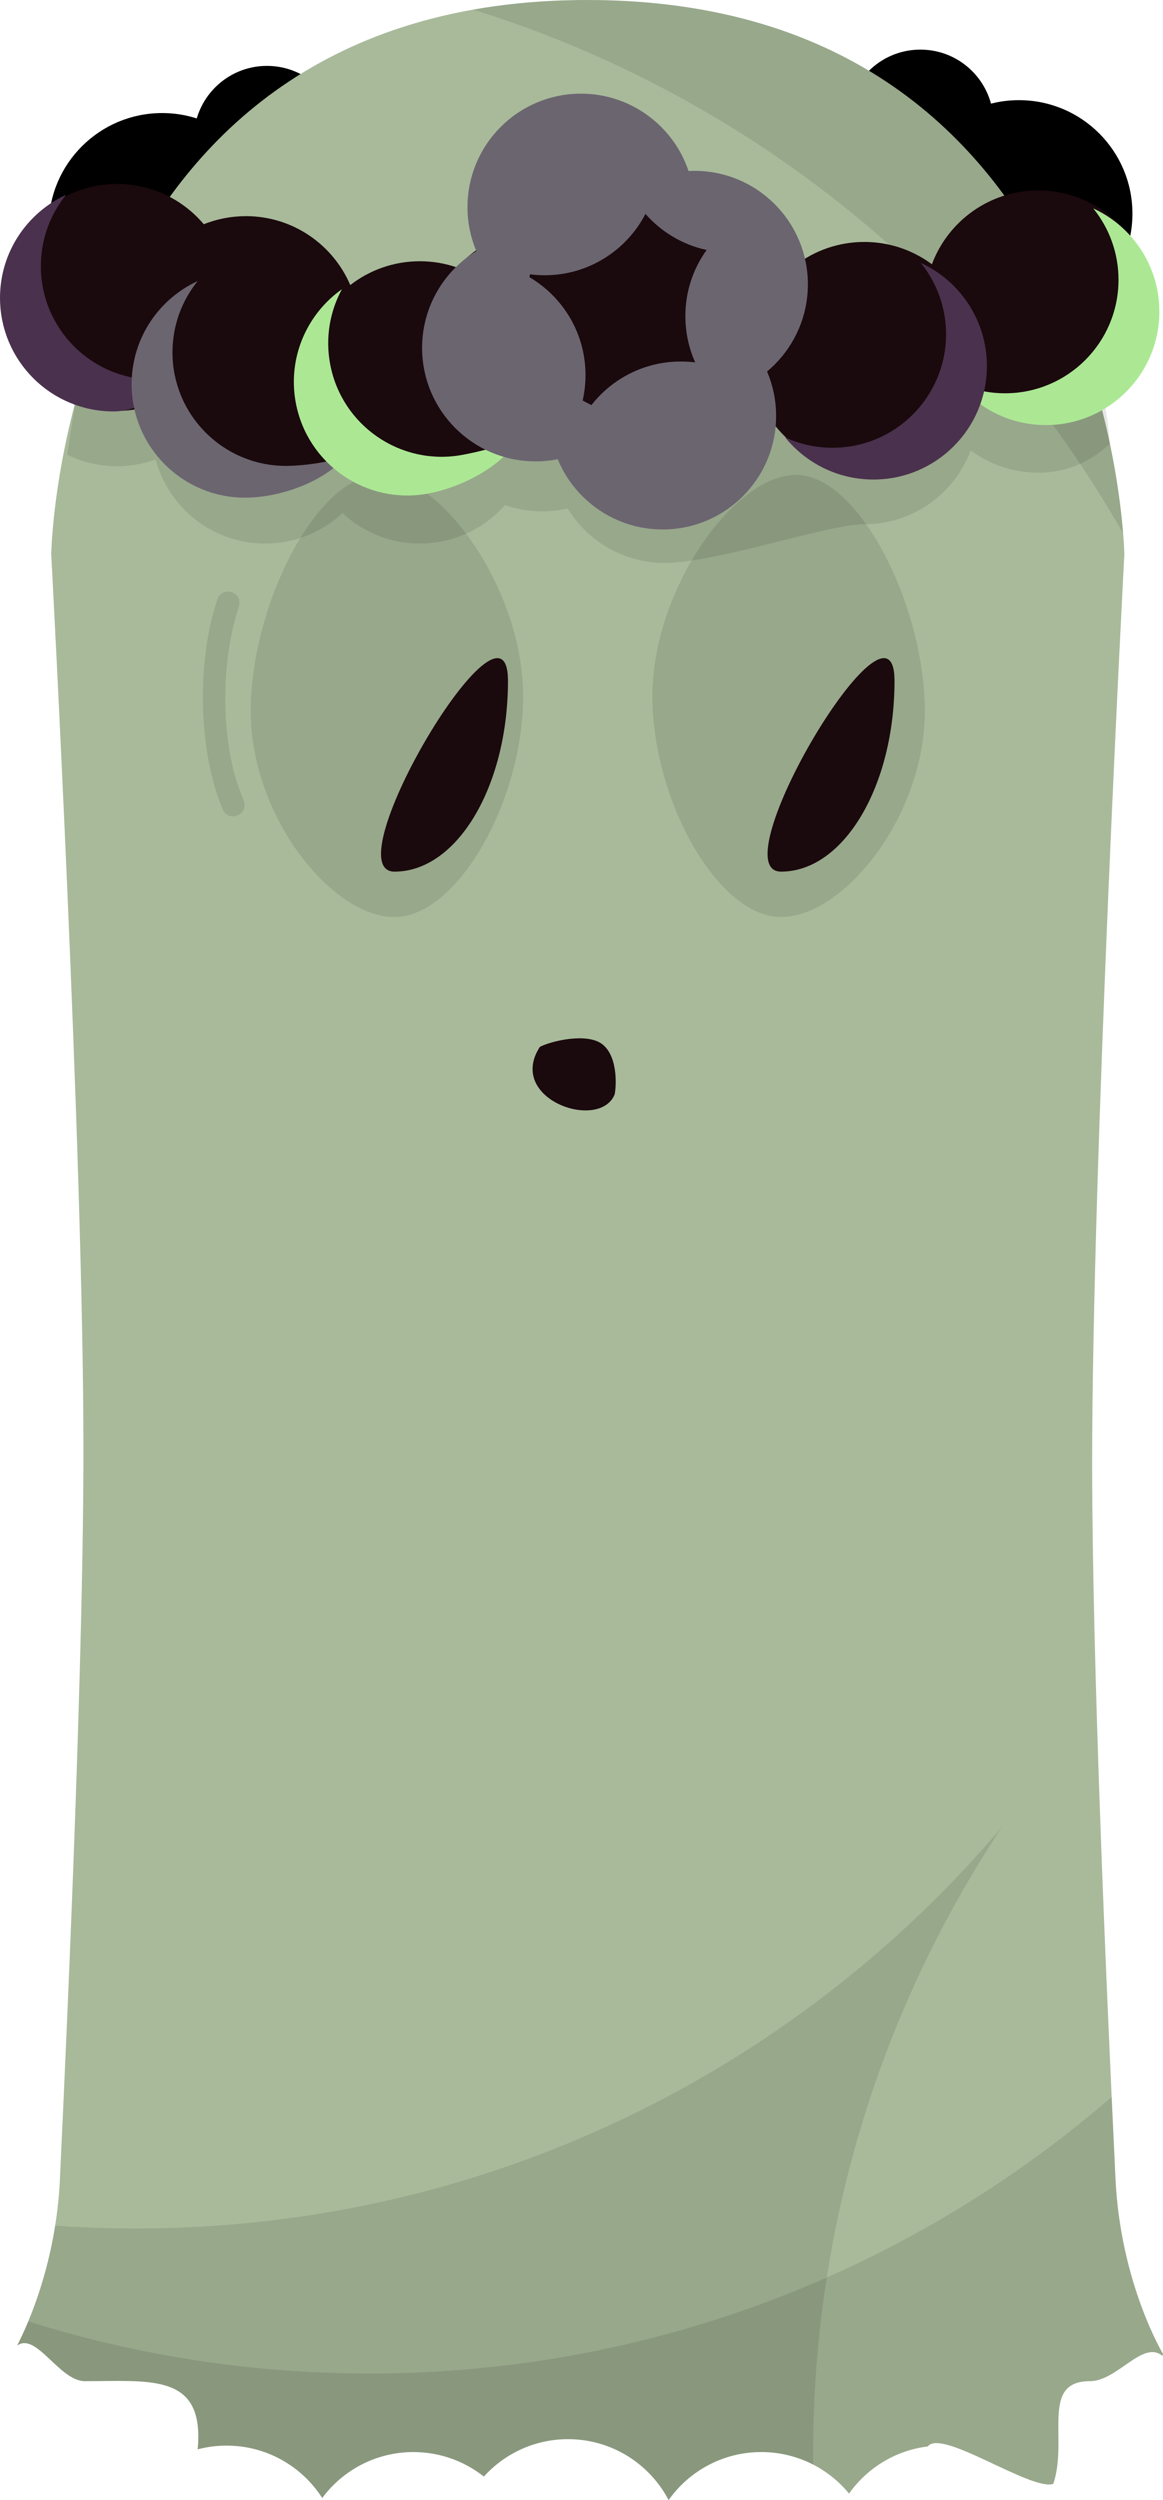 <svg version="1.1" xmlns="http://www.w3.org/2000/svg" xmlns:xlink="http://www.w3.org/1999/xlink" width="59.624" height="128.148" viewBox="0,0,59.624,128.148"><g transform="translate(-290.05,-84.432)"><g data-paper-data="{&quot;isPaintingLayer&quot;:true}" fill-rule="nonzero" stroke="none" stroke-linecap="butt" stroke-linejoin="miter" stroke-miterlimit="10" stroke-dasharray="" stroke-dashoffset="0" style="mix-blend-mode: normal"><g><path d="M299.986,91.559c0,-2.071 1.679,-3.75 3.75,-3.75c2.071,0 3.75,1.679 3.75,3.75c0,2.071 -1.679,3.75 -3.75,3.75c-2.071,0 -3.75,-1.679 -3.75,-3.75z" fill="#000000" stroke-width="0.5"/><path d="M333.486,90.725c0,-2.071 1.679,-3.75 3.75,-3.75c2.071,0 3.75,1.679 3.75,3.75c0,2.071 -1.679,3.75 -3.75,3.75c-2.071,0 -3.75,-1.679 -3.75,-3.75z" fill="#000000" stroke-width="0.5"/><path d="M292.545,96.044c0,-3.213 2.604,-5.817 5.817,-5.817c3.213,0 5.817,2.604 5.817,5.817c0,3.213 -2.604,5.817 -5.817,5.817c-3.213,0 -5.817,-2.604 -5.817,-5.817z" fill="#000000" stroke-width="0.5"/><path d="M336.473,95.383c0,-3.213 2.604,-5.817 5.817,-5.817c3.213,0 5.817,2.604 5.817,5.817c0,3.213 -2.604,5.817 -5.817,5.817c-3.213,0 -5.817,-2.604 -5.817,-5.817z" fill="#000000" stroke-width="0.5"/><path d="M293.121,196.137c0.489,-10.33 1.206,-27.194 1.206,-37.34c0,-15.348 -1.651,-45.961 -1.651,-45.961c0,0 0.485,-28.404 27.486,-28.404c27.009,0 27.531,28.404 27.531,28.404c0,0 -1.651,31.164 -1.651,46.621c0,10.016 0.709,26.488 1.197,36.662c0.257,5.358 2.436,8.969 2.436,8.969c0,0 -0.008,0.035 -0.028,0.102c-1.009,-0.841 -2.307,1.295 -3.723,1.295c-2.557,0 -1.095,2.97 -1.875,5.263c-1.13,0.384 -5.736,-2.857 -6.433,-1.917c-1.666,0.203 -3.114,1.11 -4.038,2.415c-1.067,-1.299 -2.686,-2.128 -4.498,-2.128c-1.963,0 -3.699,0.972 -4.752,2.461c-0.972,-1.856 -2.916,-3.122 -5.156,-3.122c-1.712,0 -3.251,0.74 -4.316,1.917c-0.992,-0.786 -2.247,-1.256 -3.611,-1.256c-1.916,0 -3.615,0.926 -4.675,2.355c-1.034,-1.615 -2.843,-2.685 -4.903,-2.685c-0.513,0 -1.011,0.066 -1.485,0.191c0.024,-0.213 0.036,-0.43 0.036,-0.649c0,-3.213 -2.604,-2.845 -5.817,-2.845c-1.302,0 -2.504,-2.545 -3.474,-1.822c0.567,-1.099 1.993,-4.254 2.196,-8.527z" fill="#a8ba9a" stroke-width="NaN"/><path d="M329.079,210.119c-1.963,0 -3.699,0.972 -4.752,2.461c-0.972,-1.856 -2.916,-3.122 -5.156,-3.122c-1.712,0 -3.251,0.74 -4.316,1.917c-0.992,-0.786 -2.247,-1.256 -3.611,-1.256c-1.916,0 -3.615,0.926 -4.675,2.355c-1.034,-1.615 -2.843,-2.685 -4.903,-2.685c-0.513,0 -1.011,0.066 -1.485,0.191c0.024,-0.213 0.036,-0.43 0.036,-0.649c0,-3.213 -2.604,-2.845 -5.817,-2.845c-1.302,0 -2.504,-2.545 -3.474,-1.822c0.456,-0.884 1.467,-3.097 1.951,-6.151c1.37,0.097 2.754,0.146 4.149,0.146c17.789,0 33.714,-7.985 44.384,-20.567c-6.113,9.207 -9.675,20.256 -9.675,32.136c0,0.178 0.001,0.355 0.002,0.533c-0.797,-0.41 -1.701,-0.642 -2.659,-0.642z" fill-opacity="0.098" fill="#000000" stroke-width="NaN"/><path d="M320.161,84.432c23.868,0 27.051,22.183 27.469,27.342c-7.227,-12.711 -19.106,-22.432 -33.32,-26.849c1.797,-0.319 3.743,-0.492 5.851,-0.492z" fill-opacity="0.098" fill="#000000" stroke-width="NaN"/><path d="M302.218,126.224c-0.54,0.216 -0.756,-0.324 -0.756,-0.324l-0.085,-0.212c-1.193,-3.054 -1.211,-7.454 -0.185,-10.529c0,0 0.184,-0.552 0.736,-0.368c0.552,0.184 0.368,0.736 0.368,0.736c-0.936,2.808 -0.976,6.965 0.162,9.729l0.085,0.212c0,0 0.216,0.54 -0.324,0.756z" fill-opacity="0.098" fill="#000000" stroke-width="0.5"/><path d="M347.238,196.12c0.257,5.358 2.436,8.969 2.436,8.969c0,0 -0.008,0.035 -0.028,0.102c-1.009,-0.841 -2.307,1.295 -3.723,1.295c-2.557,0 -1.095,2.97 -1.875,5.263c-1.13,0.384 -5.736,-2.857 -6.433,-1.917c-1.666,0.203 -3.114,1.11 -4.038,2.415c-1.067,-1.299 -2.686,-2.128 -4.498,-2.128c-1.963,0 -3.699,0.972 -4.752,2.461c-0.972,-1.856 -2.916,-3.122 -5.156,-3.122c-1.712,0 -3.251,0.74 -4.316,1.917c-0.992,-0.786 -2.247,-1.256 -3.611,-1.256c-1.916,0 -3.615,0.926 -4.675,2.355c-1.034,-1.615 -2.843,-2.685 -4.903,-2.685c-0.513,0 -1.011,0.066 -1.485,0.191c0.024,-0.213 0.036,-0.43 0.036,-0.649c0,-3.213 -2.604,-2.845 -5.817,-2.845c-1.302,0 -2.504,-2.545 -3.474,-1.822c0.146,-0.284 0.35,-0.704 0.575,-1.245c5.518,1.737 11.391,2.673 17.483,2.673c14.552,0 27.857,-5.343 38.058,-14.175c0.068,1.487 0.134,2.897 0.197,4.203z" fill-opacity="0.098" fill="#000000" stroke-width="NaN"/><path d="M302.906,120.88c0,-5.402 3.38,-12.108 6.593,-12.108c3.213,0 7.369,5.93 7.369,11.332c0,5.402 -3.38,11.332 -6.593,11.332c-3.213,0 -7.369,-5.155 -7.369,-10.556z" fill-opacity="0.098" fill="#000000" stroke-width="0.5"/><path d="M323.499,120.104c0,-5.402 4.156,-11.332 7.369,-11.332c3.213,0 6.593,6.706 6.593,12.108c0,5.402 -4.156,10.556 -7.369,10.556c-3.213,0 -6.593,-5.93 -6.593,-11.332z" fill-opacity="0.098" fill="#000000" stroke-width="0.5"/></g><path d="" fill-opacity="0.098" fill="#000000" stroke-width="0.5"/><g fill="#1a090d" stroke-width="0.5"><path d="M316.092,119.329c0,5.402 -2.604,9.781 -5.817,9.781c-3.213,0 5.817,-15.182 5.817,-9.781z"/><path d="M335.909,119.329c0,5.402 -2.604,9.781 -5.817,9.781c-3.213,0 5.817,-15.182 5.817,-9.781z"/></g><g stroke-width="0.5"><path d="M302.656,98.344c2.402,0 4.464,1.456 5.352,3.533c0.985,-0.765 2.222,-1.221 3.566,-1.221c0.669,0 1.312,0.113 1.91,0.321c1.066,-1.209 2.627,-1.972 4.365,-1.972c2.104,0 3.947,1.117 4.968,2.79c0.42,-0.096 0.858,-0.147 1.307,-0.147c1.888,0 3.566,0.899 4.628,2.293c0.676,-2.464 2.932,-4.274 5.61,-4.274c1.298,0 2.497,0.425 3.465,1.144c0.786,-2.11 2.762,-3.64 5.112,-3.776c0.499,2.874 1.189,2.346 2.58,4.794c1.391,2.448 1.36,5.226 1.444,5.345c-1.03,0.924 -2.191,1.486 -3.683,1.486c-1.298,0 -2.497,-0.425 -3.465,-1.144c-0.824,2.211 -2.954,3.786 -5.453,3.786c-1.888,0 -7.56,1.982 -10.239,1.982c-2.104,0 -3.947,-1.117 -4.968,-2.79c-0.42,0.096 -0.858,0.147 -1.307,0.147c-0.669,0 -1.312,-0.113 -1.91,-0.321c-1.066,1.209 -2.627,1.972 -4.365,1.972c-1.531,0 -2.925,-0.592 -3.963,-1.559c-1.039,0.967 -2.432,1.559 -3.963,1.559c-2.691,0 -4.955,-1.827 -5.62,-4.308c-0.617,0.223 -1.283,0.345 -1.977,0.345c-0.915,0 -1.78,-0.211 -2.55,-0.587c0.788,-5.427 0.903,-4.368 0.903,-6.682c0,-1.37 -0.11,-2.714 -0.322,-4.024c0.615,-0.221 1.278,-0.342 1.969,-0.342c1.783,0 3.379,0.802 4.446,2.066c0.668,-0.267 1.397,-0.414 2.16,-0.414z" fill-opacity="0.098" fill="#000000"/><path d="M302.656,95.511c2.402,0 4.464,1.456 5.352,3.533c0.985,-0.765 2.222,-1.221 3.566,-1.221c0.669,0 1.312,0.113 1.91,0.321c1.066,-1.209 2.627,-1.972 4.365,-1.972c2.104,0 3.947,1.117 4.968,2.79c0.42,-0.096 0.858,-0.147 1.307,-0.147c1.888,0 3.566,0.899 4.628,2.293c0.676,-2.464 2.932,-4.274 5.61,-4.274c1.298,0 2.497,0.425 3.465,1.144c0.824,-2.211 2.954,-3.786 5.453,-3.786c3.213,0 5.817,2.604 5.817,5.817c0,3.213 -2.604,5.817 -5.817,5.817c-1.298,0 -2.497,-0.425 -3.465,-1.144c-0.824,2.211 -2.954,3.786 -5.453,3.786c-1.888,0 -3.566,-0.899 -4.628,-2.293c-0.676,2.464 -2.932,4.274 -5.61,4.274c-2.104,0 -3.947,-1.117 -4.968,-2.79c-0.42,0.096 -0.858,0.147 -1.307,0.147c-0.669,0 -1.312,-0.113 -1.91,-0.321c-1.066,1.209 -2.627,1.972 -4.365,1.972c-1.531,0 -2.925,-0.592 -3.963,-1.559c-1.039,0.967 -2.432,1.559 -3.963,1.559c-2.691,0 -4.955,-1.827 -5.62,-4.308c-0.617,0.223 -1.283,0.345 -1.977,0.345c-3.213,0 -5.817,-2.604 -5.817,-5.817c0,-3.213 2.604,-5.817 5.817,-5.817c1.783,0 3.379,0.802 4.446,2.066c0.668,-0.267 1.397,-0.414 2.16,-0.414z" fill="#1a090d"/><path d="M290.05,99.704c0,-2.346 1.389,-4.367 3.389,-5.288c-0.809,0.999 -1.294,2.272 -1.294,3.659c0,3.213 2.604,5.817 5.817,5.817c0.867,0 -0.268,1.629 -2.094,1.629c-3.213,0 -5.817,-2.604 -5.817,-5.817z" fill="#4a314d"/><path d="M343.67,106.22c-1.826,0 -3.456,-0.842 -4.523,-2.159c0.739,0.34 1.562,0.53 2.429,0.53c3.213,0 5.817,-2.604 5.817,-5.817c0,-1.386 -0.485,-2.659 -1.294,-3.659c2,0.92 3.389,2.942 3.389,5.288c0,3.213 -2.604,5.817 -5.817,5.817z" data-paper-data="{&quot;index&quot;:null}" fill="#ace894"/><path d="M334.828,109.012c-1.826,0 -3.456,-0.842 -4.523,-2.159c0.739,0.34 1.562,0.53 2.429,0.53c3.213,0 5.817,-2.604 5.817,-5.817c0,-1.386 -0.485,-2.659 -1.294,-3.659c2,0.92 3.389,2.942 3.389,5.288c0,3.213 -2.604,5.817 -5.817,5.817z" data-paper-data="{&quot;index&quot;:null}" fill="#4a314d"/><path d="M296.798,104.125c0,-2.346 1.389,-4.367 3.389,-5.288c-0.809,0.999 -1.294,2.272 -1.294,3.659c0,3.213 2.604,5.817 5.817,5.817c0.867,0 2.356,-0.19 3.095,-0.53c-1.066,1.317 -3.363,2.159 -5.19,2.159c-3.213,0 -5.817,-2.604 -5.817,-5.817z" fill="#6b6570"/><path d="M305.214,105.075c-0.429,-2.306 0.567,-4.548 2.365,-5.818c-0.613,1.131 -0.857,2.471 -0.604,3.834c0.587,3.159 3.624,5.243 6.782,4.656c0.852,-0.158 2.293,-0.495 2.958,-0.965c-0.808,1.489 -2.923,2.615 -4.719,2.949c-3.159,0.587 -6.195,-1.498 -6.782,-4.656z" fill="#ace894"/><path d="M311.69,102.264c0,-3.213 2.604,-5.817 5.817,-5.817c3.213,0 5.817,2.604 5.817,5.817c0,3.213 -2.604,5.817 -5.817,5.817c-3.213,0 -5.817,-2.604 -5.817,-5.817z" fill="#6b6570"/><path d="M319.834,99.006c0,-3.213 2.604,-5.817 5.817,-5.817c3.213,0 5.817,2.604 5.817,5.817c0,3.213 -2.604,5.817 -5.817,5.817c-3.213,0 -5.817,-2.604 -5.817,-5.817z" fill="#6b6570"/><path d="M318.205,105.754c0,-3.213 2.604,-5.817 5.817,-5.817c3.213,0 5.817,2.604 5.817,5.817c0,3.213 -2.604,5.817 -5.817,5.817c-3.213,0 -5.817,-2.604 -5.817,-5.817z" fill="#6b6570"/><path d="M314.017,95.05c0,-3.213 2.604,-5.817 5.817,-5.817c3.213,0 5.817,2.604 5.817,5.817c0,3.213 -2.604,5.817 -5.817,5.817c-3.213,0 -5.817,-2.604 -5.817,-5.817z" fill="#6b6570"/><path d="M317.223,98.493c0.246,0.032 0.496,0.048 0.75,0.048c2.249,0 4.2,-1.276 5.168,-3.144c0.806,0.918 1.897,1.58 3.135,1.848c-0.685,0.954 -1.089,2.125 -1.089,3.39c0,0.845 0.18,1.648 0.504,2.373c-0.241,-0.031 -0.487,-0.046 -0.737,-0.046c-1.861,0 -3.518,0.874 -4.583,2.234c-0.153,-0.073 -0.303,-0.152 -0.449,-0.237c0.095,-0.418 0.146,-0.852 0.146,-1.299c0,-2.141 -1.157,-4.012 -2.879,-5.022c0.011,-0.049 0.023,-0.097 0.035,-0.145z" fill="#1a090d"/></g><path d="M320.922,137.952c0.891,0.678 0.696,2.456 0.628,2.607c-0.825,1.86 -5.539,0.192 -3.824,-2.465c0.541,-0.29 2.398,-0.749 3.196,-0.142z" data-paper-data="{&quot;index&quot;:null}" fill="#1a090d" stroke-width="0.5"/></g></g></svg>